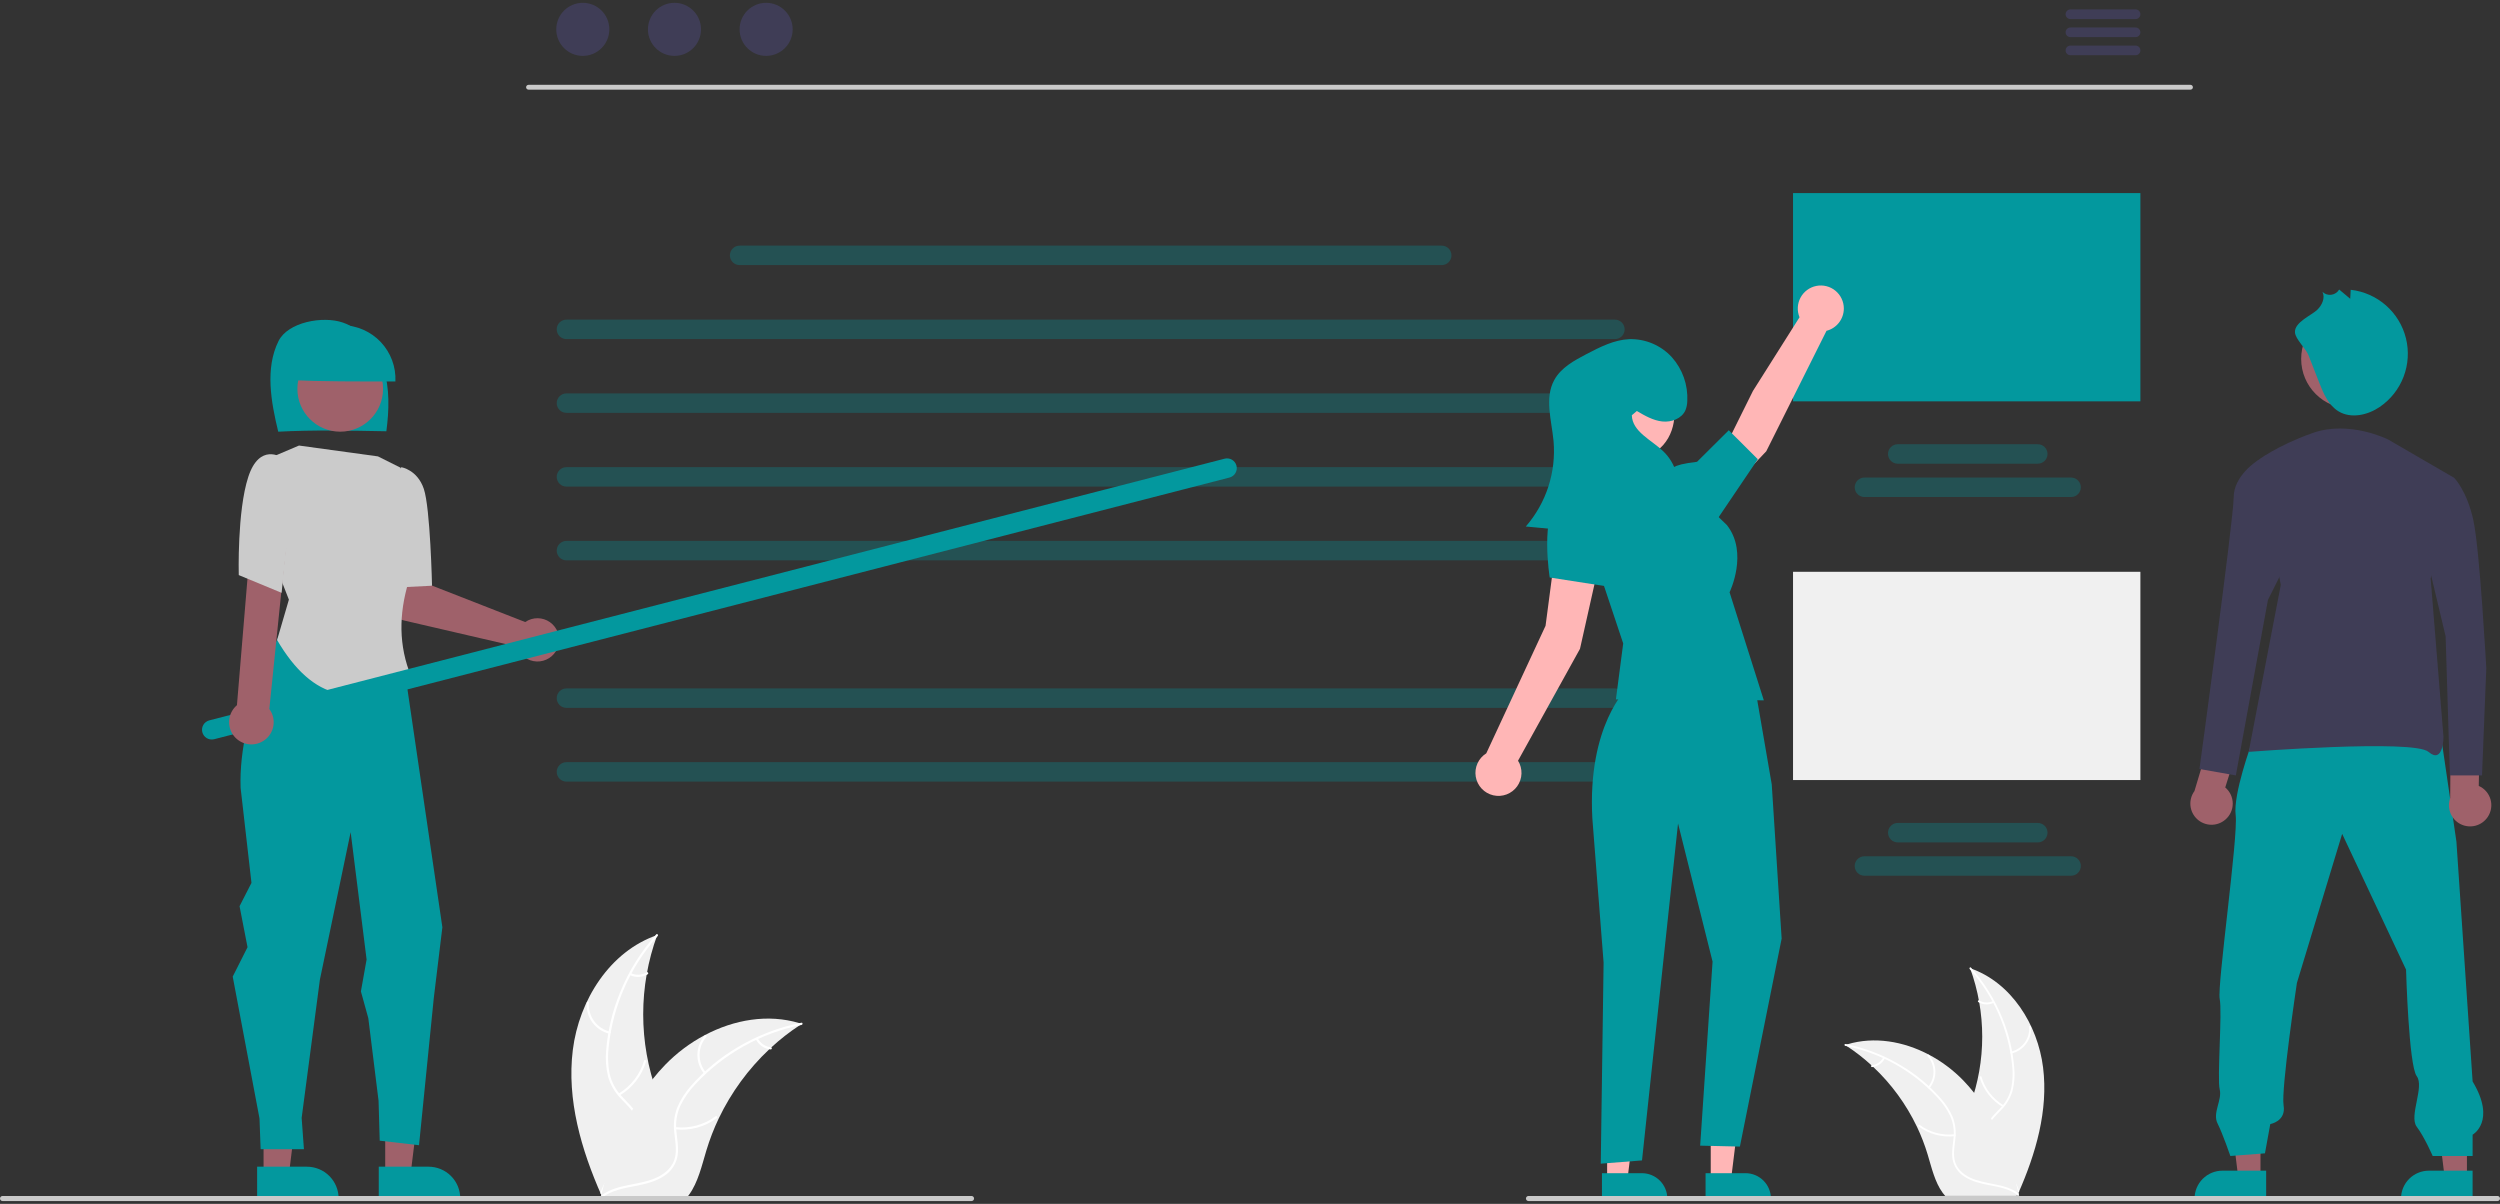 <svg width="569" height="274" viewBox="0 0 569 274" fill="none" xmlns="http://www.w3.org/2000/svg">
<rect x="0" y="0" width="569" height="274" fill="#333333" stroke="none"/>
<g clip-path="url(#clip0_1119_6479)">
<path d="M130.372 238.972C131.78 227.655 138.793 216.505 149.586 212.822C145.329 224.47 145.33 237.248 149.588 248.896C151.247 253.381 153.558 258.198 151.998 262.719C151.028 265.533 148.653 267.685 145.999 269.031C143.345 270.377 140.399 271.018 137.491 271.647L136.918 272.12C132.3 261.693 128.965 250.288 130.372 238.972Z" fill="#F0F0F0"/>
<path d="M149.694 213.036C143.409 220.078 139.503 228.922 138.53 238.311C138.285 240.328 138.359 242.372 138.75 244.366C139.194 246.296 140.146 248.073 141.509 249.511C142.752 250.877 144.182 252.13 145.072 253.775C145.515 254.623 145.773 255.556 145.83 256.512C145.887 257.467 145.742 258.424 145.403 259.319C144.618 261.572 143.07 263.409 141.493 265.152C139.743 267.087 137.895 269.07 137.151 271.636C137.06 271.946 136.583 271.788 136.673 271.478C137.968 267.014 142.301 264.478 144.368 260.457C145.332 258.581 145.737 256.403 144.833 254.422C144.042 252.69 142.569 251.397 141.298 250.024C139.948 248.641 138.958 246.949 138.413 245.094C137.922 243.126 137.769 241.089 137.961 239.07C138.321 234.517 139.395 230.049 141.143 225.829C143.112 221.003 145.891 216.548 149.362 212.659C149.576 212.418 149.908 212.797 149.694 213.036Z" fill="white"/>
<path d="M138.666 235.27C137.113 234.893 135.744 233.976 134.805 232.683C133.865 231.391 133.416 229.806 133.537 228.212C133.563 227.89 134.065 227.914 134.039 228.237C133.924 229.721 134.342 231.197 135.22 232.399C136.097 233.601 137.375 234.45 138.823 234.793C139.138 234.868 138.979 235.345 138.666 235.27Z" fill="white"/>
<path d="M140.787 248.902C143.592 247.227 145.663 244.556 146.586 241.422C146.677 241.112 147.154 241.27 147.063 241.58C146.096 244.839 143.936 247.614 141.013 249.351C140.734 249.516 140.51 249.066 140.787 248.902Z" fill="white"/>
<path d="M143.578 221.481C144.149 221.752 144.777 221.877 145.408 221.845C146.039 221.813 146.652 221.624 147.192 221.297C147.469 221.128 147.693 221.578 147.418 221.746C146.82 222.105 146.143 222.312 145.446 222.349C144.749 222.386 144.053 222.252 143.42 221.958C143.358 221.935 143.307 221.89 143.278 221.831C143.248 221.772 143.242 221.704 143.261 221.64C143.282 221.577 143.327 221.525 143.386 221.495C143.446 221.465 143.515 221.46 143.578 221.481Z" fill="white"/>
<path d="M182.484 233.035C182.315 233.146 182.145 233.256 181.975 233.37C179.702 234.865 177.555 236.542 175.553 238.384C175.396 238.524 175.239 238.669 175.087 238.813C170.312 243.303 166.413 248.641 163.587 254.554C162.464 256.909 161.523 259.345 160.77 261.842C159.731 265.291 158.878 269.113 156.821 271.933C156.61 272.23 156.38 272.514 156.134 272.782H137.541C137.499 272.761 137.457 272.744 137.414 272.722L136.672 272.756C136.702 272.625 136.735 272.489 136.765 272.358C136.782 272.281 136.803 272.205 136.82 272.129C136.833 272.078 136.846 272.027 136.854 271.98C136.858 271.963 136.863 271.946 136.867 271.933C136.875 271.887 136.888 271.844 136.897 271.802C137.083 271.043 137.276 270.283 137.474 269.524C137.474 269.52 137.474 269.52 137.478 269.516C138.931 263.715 141.067 258.108 143.841 252.811C143.926 252.654 144.01 252.493 144.104 252.336C145.388 249.991 146.862 247.755 148.511 245.651C149.418 244.501 150.382 243.398 151.4 242.346C154.036 239.633 157.082 237.351 160.426 235.585C167.095 232.064 174.815 230.715 181.941 232.866C182.124 232.921 182.302 232.976 182.484 233.035Z" fill="#F0F0F0"/>
<path d="M182.442 233.27C173.184 235.109 164.74 239.818 158.311 246.729C156.9 248.192 155.729 249.869 154.841 251.696C154.033 253.505 153.724 255.497 153.946 257.465C154.116 259.304 154.504 261.166 154.224 263.015C154.066 263.959 153.711 264.86 153.182 265.657C152.652 266.454 151.96 267.131 151.151 267.642C149.167 268.968 146.825 269.502 144.517 269.944C141.954 270.436 139.285 270.906 137.146 272.507C136.887 272.701 136.601 272.287 136.86 272.094C140.581 269.308 145.568 269.893 149.639 267.927C151.538 267.009 153.173 265.514 153.643 263.388C154.055 261.529 153.657 259.609 153.469 257.748C153.224 255.831 153.452 253.884 154.133 252.075C154.926 250.208 156.031 248.489 157.4 246.993C160.429 243.574 163.976 240.653 167.912 238.337C172.39 235.668 177.291 233.785 182.404 232.769C182.72 232.706 182.756 233.208 182.442 233.27Z" fill="white"/>
<path d="M160.251 244.383C159.238 243.147 158.697 241.591 158.726 239.993C158.754 238.395 159.349 236.859 160.405 235.66C160.62 235.418 161.006 235.74 160.791 235.982C159.806 237.097 159.251 238.528 159.228 240.016C159.205 241.504 159.714 242.952 160.664 244.097C160.87 244.346 160.456 244.631 160.251 244.383Z" fill="white"/>
<path d="M153.738 256.544C156.986 256.896 160.247 256.01 162.871 254.064C163.131 253.871 163.417 254.284 163.157 254.477C160.423 256.497 157.027 257.412 153.648 257.039C153.326 257.003 153.417 256.508 153.738 256.544Z" fill="white"/>
<path d="M172.476 236.33C172.769 236.89 173.195 237.369 173.718 237.723C174.241 238.077 174.844 238.296 175.473 238.36C175.795 238.392 175.703 238.886 175.383 238.854C174.689 238.781 174.023 238.538 173.445 238.148C172.866 237.758 172.392 237.232 172.063 236.617C172.027 236.561 172.014 236.494 172.026 236.429C172.037 236.364 172.074 236.306 172.127 236.267C172.181 236.229 172.249 236.215 172.314 236.227C172.38 236.239 172.438 236.276 172.476 236.33Z" fill="white"/>
<path d="M465.006 242.974C463.79 233.19 457.726 223.551 448.396 220.367C452.076 230.437 452.075 241.484 448.394 251.553C446.96 255.431 444.962 259.595 446.31 263.504C447.149 265.936 449.202 267.797 451.497 268.96C453.791 270.124 456.338 270.678 458.852 271.221L459.347 271.631C463.339 262.617 466.223 252.757 465.006 242.974Z" fill="#F0F0F0"/>
<path d="M448.304 220.553C453.737 226.641 457.114 234.286 457.955 242.403C458.167 244.147 458.103 245.914 457.765 247.638C457.382 249.307 456.558 250.842 455.38 252.085C454.305 253.267 453.069 254.35 452.3 255.772C451.917 256.506 451.694 257.312 451.644 258.138C451.595 258.964 451.72 259.791 452.013 260.565C452.692 262.513 454.031 264.1 455.393 265.607C456.906 267.281 458.505 268.994 459.148 271.213C459.226 271.481 459.638 271.345 459.56 271.076C458.441 267.217 454.695 265.025 452.908 261.549C452.075 259.927 451.725 258.044 452.506 256.332C453.19 254.834 454.464 253.716 455.562 252.53C456.729 251.334 457.585 249.871 458.056 248.268C458.481 246.566 458.613 244.805 458.447 243.059C458.136 239.123 457.207 235.26 455.696 231.613C453.994 227.44 451.591 223.589 448.591 220.227C448.405 220.019 448.119 220.346 448.304 220.553Z" fill="white"/>
<path d="M457.837 239.773C459.179 239.447 460.362 238.654 461.175 237.537C461.987 236.419 462.375 235.049 462.271 233.671C462.248 233.393 461.814 233.414 461.837 233.693C461.936 234.976 461.574 236.252 460.816 237.291C460.058 238.33 458.953 239.064 457.701 239.36C457.429 239.425 457.566 239.837 457.837 239.773Z" fill="white"/>
<path d="M456.002 251.559C453.577 250.111 451.787 247.802 450.989 245.093C450.91 244.824 450.498 244.961 450.576 245.229C451.412 248.047 453.28 250.446 455.807 251.947C456.048 252.09 456.242 251.701 456.002 251.559Z" fill="white"/>
<path d="M453.59 227.851C453.097 228.085 452.553 228.194 452.008 228.166C451.463 228.138 450.933 227.975 450.466 227.692C450.227 227.546 450.033 227.935 450.27 228.08C450.788 228.391 451.373 228.57 451.976 228.602C452.578 228.634 453.179 228.518 453.726 228.264C453.78 228.244 453.824 228.205 453.85 228.154C453.876 228.103 453.881 228.044 453.865 227.989C453.846 227.935 453.807 227.89 453.756 227.864C453.704 227.838 453.645 227.833 453.59 227.851Z" fill="white"/>
<path d="M419.955 237.841C420.102 237.936 420.248 238.032 420.395 238.131C422.36 239.423 424.217 240.872 425.947 242.465C426.083 242.586 426.219 242.711 426.351 242.836C430.478 246.718 433.849 251.332 436.292 256.445C437.263 258.48 438.077 260.586 438.727 262.745C439.626 265.726 440.363 269.03 442.141 271.469C442.324 271.725 442.523 271.97 442.736 272.202H458.809C458.845 272.184 458.882 272.169 458.919 272.151L459.561 272.18C459.535 272.067 459.506 271.949 459.48 271.836C459.465 271.77 459.447 271.704 459.432 271.638C459.421 271.594 459.41 271.55 459.403 271.509C459.399 271.495 459.395 271.48 459.392 271.469C459.385 271.429 459.373 271.392 459.366 271.355C459.205 270.699 459.039 270.042 458.867 269.386C458.867 269.382 458.867 269.382 458.864 269.379C457.608 264.364 455.761 259.517 453.363 254.937C453.29 254.802 453.216 254.662 453.136 254.527C452.025 252.5 450.751 250.567 449.325 248.747C448.542 247.753 447.708 246.8 446.828 245.89C444.549 243.545 441.916 241.572 439.024 240.045C433.26 237.001 426.585 235.835 420.424 237.694C420.267 237.742 420.113 237.79 419.955 237.841Z" fill="#F0F0F0"/>
<path d="M419.993 238.045C427.997 239.635 435.297 243.706 440.855 249.681C442.074 250.946 443.087 252.395 443.855 253.975C444.553 255.538 444.82 257.26 444.628 258.962C444.481 260.552 444.146 262.162 444.388 263.76C444.524 264.576 444.831 265.355 445.289 266.044C445.747 266.733 446.345 267.318 447.045 267.76C448.76 268.906 450.784 269.368 452.78 269.751C454.995 270.176 457.303 270.582 459.152 271.966C459.376 272.133 459.624 271.776 459.4 271.609C456.183 269.201 451.872 269.706 448.352 268.006C446.71 267.213 445.297 265.92 444.89 264.083C444.534 262.476 444.878 260.816 445.041 259.207C445.253 257.55 445.056 255.866 444.466 254.302C443.781 252.688 442.826 251.203 441.643 249.909C439.024 246.953 435.957 244.428 432.555 242.426C428.684 240.118 424.447 238.49 420.027 237.612C419.753 237.558 419.721 237.992 419.993 238.045Z" fill="white"/>
<path d="M439.176 247.651C440.052 246.582 440.519 245.237 440.495 243.856C440.47 242.474 439.955 241.146 439.042 240.109C438.857 239.9 438.523 240.179 438.709 240.388C439.561 241.352 440.04 242.589 440.06 243.875C440.08 245.162 439.64 246.413 438.819 247.403C438.64 247.619 438.999 247.865 439.176 247.651Z" fill="white"/>
<path d="M444.808 258.166C442 258.47 439.181 257.704 436.912 256.022C436.687 255.855 436.44 256.212 436.665 256.379C439.029 258.125 441.964 258.916 444.886 258.594C445.164 258.563 445.085 258.135 444.808 258.166Z" fill="white"/>
<path d="M428.608 240.691C428.355 241.175 427.986 241.589 427.534 241.895C427.082 242.201 426.561 242.39 426.017 242.445C425.739 242.473 425.818 242.9 426.095 242.873C426.695 242.809 427.27 242.6 427.771 242.262C428.271 241.925 428.681 241.47 428.965 240.938C428.996 240.89 429.007 240.832 428.997 240.776C428.987 240.72 428.956 240.67 428.91 240.636C428.863 240.603 428.804 240.591 428.748 240.601C428.691 240.611 428.641 240.644 428.608 240.691Z" fill="white"/>
<path d="M498.554 20.405H120.289C120.144 20.405 120.004 20.347 119.901 20.244C119.798 20.141 119.74 20.001 119.74 19.856C119.74 19.71 119.798 19.57 119.901 19.467C120.004 19.364 120.144 19.307 120.289 19.307H498.554C498.7 19.307 498.84 19.364 498.942 19.467C499.045 19.57 499.103 19.71 499.103 19.856C499.103 20.001 499.045 20.141 498.942 20.244C498.84 20.347 498.7 20.405 498.554 20.405Z" fill="#CACACA"/>
<path d="M132.646 12.719C135.982 12.719 138.686 10.015 138.686 6.68C138.686 3.344 135.982 0.641 132.646 0.641C129.311 0.641 126.607 3.344 126.607 6.68C126.607 10.015 129.311 12.719 132.646 12.719Z" fill="#3F3D56"/>
<path d="M153.51 12.719C156.845 12.719 159.549 10.015 159.549 6.68C159.549 3.344 156.845 0.641 153.51 0.641C150.174 0.641 147.471 3.344 147.471 6.68C147.471 10.015 150.174 12.719 153.51 12.719Z" fill="#3F3D56"/>
<path d="M174.371 12.719C177.706 12.719 180.41 10.015 180.41 6.68C180.41 3.344 177.706 0.641 174.371 0.641C171.036 0.641 168.332 3.344 168.332 6.68C168.332 10.015 171.036 12.719 174.371 12.719Z" fill="#3F3D56"/>
<path d="M486.054 4.335H471.231C470.94 4.335 470.66 4.219 470.454 4.013C470.249 3.807 470.133 3.528 470.133 3.237C470.133 2.945 470.249 2.666 470.454 2.46C470.66 2.254 470.94 2.139 471.231 2.139H486.054C486.198 2.138 486.341 2.167 486.475 2.222C486.608 2.277 486.73 2.357 486.832 2.459C486.934 2.561 487.015 2.683 487.071 2.816C487.126 2.949 487.155 3.092 487.155 3.237C487.155 3.381 487.126 3.524 487.071 3.657C487.015 3.791 486.934 3.912 486.832 4.014C486.73 4.116 486.608 4.197 486.475 4.252C486.341 4.307 486.198 4.335 486.054 4.335Z" fill="#3F3D56"/>
<path d="M486.054 8.452H471.231C470.94 8.452 470.66 8.336 470.454 8.13C470.249 7.924 470.133 7.645 470.133 7.354C470.133 7.063 470.249 6.783 470.454 6.577C470.66 6.372 470.94 6.256 471.231 6.256H486.054C486.345 6.256 486.624 6.372 486.83 6.577C487.036 6.783 487.152 7.063 487.152 7.354C487.152 7.645 487.036 7.924 486.83 8.13C486.624 8.336 486.345 8.452 486.054 8.452Z" fill="#3F3D56"/>
<path d="M486.054 12.569H471.231C470.94 12.569 470.66 12.453 470.454 12.248C470.249 12.042 470.133 11.762 470.133 11.471C470.133 11.18 470.249 10.901 470.454 10.695C470.66 10.489 470.94 10.373 471.231 10.373H486.054C486.198 10.373 486.341 10.401 486.475 10.456C486.608 10.511 486.73 10.592 486.832 10.694C486.934 10.796 487.015 10.917 487.071 11.05C487.126 11.184 487.155 11.327 487.155 11.471C487.155 11.616 487.126 11.758 487.071 11.892C487.015 12.025 486.934 12.146 486.832 12.248C486.73 12.35 486.608 12.431 486.475 12.486C486.341 12.541 486.198 12.569 486.054 12.569Z" fill="#3F3D56"/>
<path d="M487.153 43.947H408.096V91.347H487.153V43.947Z" fill="#03989E"/>
<path d="M471.382 113.123H424.343C423.756 113.122 423.193 112.888 422.779 112.472C422.364 112.057 422.131 111.494 422.131 110.907C422.131 110.32 422.364 109.757 422.779 109.342C423.193 108.926 423.756 108.692 424.343 108.691H471.382C471.969 108.691 472.533 108.925 472.948 109.34C473.364 109.756 473.597 110.319 473.597 110.907C473.597 111.495 473.364 112.058 472.948 112.474C472.533 112.889 471.969 113.123 471.382 113.123Z" fill="#03989E" fill-opacity="0.3"/>
<path d="M463.797 105.539H431.926C431.635 105.539 431.346 105.482 431.077 105.371C430.808 105.26 430.563 105.097 430.357 104.891C430.151 104.685 429.988 104.441 429.876 104.172C429.764 103.903 429.707 103.614 429.707 103.323C429.707 103.032 429.764 102.743 429.876 102.474C429.988 102.205 430.151 101.961 430.357 101.755C430.563 101.549 430.808 101.386 431.077 101.275C431.346 101.164 431.635 101.107 431.926 101.107H463.797C464.088 101.107 464.376 101.164 464.646 101.275C464.915 101.386 465.159 101.549 465.366 101.755C465.572 101.961 465.735 102.205 465.847 102.474C465.958 102.743 466.016 103.032 466.016 103.323C466.016 103.614 465.958 103.903 465.847 104.172C465.735 104.441 465.572 104.685 465.366 104.891C465.159 105.097 464.915 105.26 464.646 105.371C464.376 105.482 464.088 105.539 463.797 105.539Z" fill="#03989E" fill-opacity="0.3"/>
<path d="M487.153 130.141H408.096V177.54H487.153V130.141Z" fill="#F0F0F0"/>
<path d="M471.381 199.316H424.343C423.755 199.316 423.191 199.083 422.776 198.667C422.36 198.252 422.127 197.688 422.127 197.1C422.127 196.513 422.36 195.949 422.776 195.534C423.191 195.118 423.755 194.885 424.343 194.885H471.381C471.969 194.885 472.532 195.118 472.948 195.534C473.363 195.949 473.597 196.513 473.597 197.1C473.597 197.688 473.363 198.252 472.948 198.667C472.532 199.083 471.969 199.316 471.381 199.316Z" fill="#03989E" fill-opacity="0.3"/>
<path d="M463.799 191.732H431.928C431.341 191.732 430.777 191.499 430.362 191.083C429.946 190.668 429.713 190.104 429.713 189.516C429.713 188.929 429.946 188.365 430.362 187.95C430.777 187.534 431.341 187.301 431.928 187.301H463.799C464.386 187.301 464.95 187.534 465.366 187.95C465.781 188.365 466.014 188.929 466.014 189.516C466.014 190.104 465.781 190.668 465.366 191.083C464.95 191.499 464.386 191.732 463.799 191.732Z" fill="#03989E" fill-opacity="0.3"/>
<path d="M367.557 77.179H128.923C128.335 77.179 127.771 76.946 127.356 76.53C126.94 76.115 126.707 75.551 126.707 74.964C126.707 74.376 126.94 73.812 127.356 73.397C127.771 72.981 128.335 72.748 128.923 72.748H367.557C368.145 72.748 368.709 72.981 369.124 73.397C369.54 73.812 369.773 74.376 369.773 74.964C369.773 75.551 369.54 76.115 369.124 76.53C368.709 76.946 368.145 77.179 367.557 77.179Z" fill="#03989E" fill-opacity="0.3"/>
<path d="M367.557 93.966H128.923C128.335 93.966 127.771 93.733 127.356 93.317C126.94 92.902 126.707 92.338 126.707 91.751C126.707 91.163 126.94 90.6 127.356 90.184C127.771 89.769 128.335 89.535 128.923 89.535H367.557C368.145 89.535 368.709 89.769 369.124 90.184C369.54 90.6 369.773 91.163 369.773 91.751C369.773 92.338 369.54 92.902 369.124 93.317C368.709 93.733 368.145 93.966 367.557 93.966Z" fill="#03989E" fill-opacity="0.3"/>
<path d="M367.557 110.753H128.923C128.335 110.753 127.771 110.52 127.356 110.105C126.94 109.689 126.707 109.125 126.707 108.538C126.707 107.95 126.94 107.387 127.356 106.971C127.771 106.556 128.335 106.322 128.923 106.322H367.557C368.145 106.322 368.709 106.556 369.124 106.971C369.54 107.387 369.773 107.95 369.773 108.538C369.773 109.125 369.54 109.689 369.124 110.105C368.709 110.52 368.145 110.753 367.557 110.753Z" fill="#03989E" fill-opacity="0.3"/>
<path d="M367.557 127.539H128.923C128.335 127.539 127.771 127.305 127.356 126.89C126.94 126.474 126.707 125.911 126.707 125.323C126.707 124.735 126.94 124.172 127.356 123.756C127.771 123.341 128.335 123.107 128.923 123.107H367.557C368.145 123.107 368.709 123.341 369.124 123.756C369.54 124.172 369.773 124.735 369.773 125.323C369.773 125.911 369.54 126.474 369.124 126.89C368.709 127.305 368.145 127.539 367.557 127.539Z" fill="#03989E" fill-opacity="0.3"/>
<path d="M367.557 161.113H128.923C128.335 161.113 127.771 160.879 127.356 160.464C126.94 160.048 126.707 159.485 126.707 158.897C126.707 158.31 126.94 157.746 127.356 157.331C127.771 156.915 128.335 156.682 128.923 156.682H367.557C368.145 156.682 368.709 156.915 369.124 157.331C369.54 157.746 369.773 158.31 369.773 158.897C369.773 159.485 369.54 160.048 369.124 160.464C368.709 160.879 368.145 161.113 367.557 161.113Z" fill="#03989E" fill-opacity="0.3"/>
<path d="M367.557 177.898H128.923C128.335 177.898 127.771 177.665 127.356 177.249C126.94 176.834 126.707 176.27 126.707 175.682C126.707 175.095 126.94 174.531 127.356 174.116C127.771 173.7 128.335 173.467 128.923 173.467H367.557C368.145 173.467 368.709 173.7 369.124 174.116C369.54 174.531 369.773 175.095 369.773 175.682C369.773 176.27 369.54 176.834 369.124 177.249C368.709 177.665 368.145 177.898 367.557 177.898Z" fill="#03989E" fill-opacity="0.3"/>
<path d="M328.136 60.336H168.342C168.051 60.336 167.762 60.279 167.493 60.168C167.224 60.057 166.979 59.894 166.773 59.688C166.567 59.482 166.404 59.238 166.292 58.969C166.18 58.7 166.123 58.411 166.123 58.12C166.123 57.829 166.18 57.54 166.292 57.271C166.404 57.002 166.567 56.758 166.773 56.552C166.979 56.346 167.224 56.183 167.493 56.072C167.762 55.961 168.051 55.904 168.342 55.904H328.136C328.428 55.904 328.716 55.961 328.985 56.072C329.254 56.183 329.499 56.346 329.705 56.552C329.911 56.758 330.075 57.002 330.186 57.271C330.298 57.54 330.355 57.829 330.355 58.12C330.355 58.411 330.298 58.7 330.186 58.969C330.075 59.238 329.911 59.482 329.705 59.688C329.499 59.894 329.254 60.057 328.985 60.168C328.716 60.279 328.428 60.336 328.136 60.336Z" fill="#03989E" fill-opacity="0.3"/>
<path d="M389.364 268.522H393.977L396.172 250.727L389.363 250.727L389.364 268.522Z" fill="#FFB6B6"/>
<path d="M388.188 267.016L397.273 267.016C398.809 267.016 400.282 267.626 401.368 268.712C402.454 269.797 403.064 271.27 403.064 272.806V272.994L388.188 272.994L388.188 267.016Z" fill="#03989E"/>
<path d="M365.782 268.522H370.396L372.591 250.727L365.781 250.727L365.782 268.522Z" fill="#FFB6B6"/>
<path d="M364.605 267.016L373.691 267.016C375.227 267.016 376.7 267.626 377.786 268.712C378.872 269.797 379.482 271.27 379.482 272.806V272.994L364.606 272.994L364.605 267.016Z" fill="#03989E"/>
<path d="M419.657 70.219C419.657 69.445 419.486 68.68 419.155 67.98C418.824 67.279 418.343 66.661 417.745 66.169C417.147 65.677 416.447 65.324 415.696 65.135C414.945 64.946 414.162 64.926 413.402 65.076C412.642 65.226 411.925 65.542 411.302 66.002C410.68 66.462 410.166 67.055 409.8 67.737C409.434 68.419 409.223 69.174 409.183 69.947C409.143 70.721 409.275 71.493 409.57 72.21L398.967 88.984L392.367 102.286L397.814 107.12L402.005 102.708L415.714 75.291C416.841 75.003 417.84 74.349 418.554 73.43C419.268 72.512 419.656 71.382 419.657 70.219Z" fill="#FFB6B6"/>
<path d="M364.635 125.24L354.242 123.629L351.767 142.43L338.278 171.456C337.398 172.005 336.701 172.801 336.274 173.746C335.847 174.691 335.71 175.741 335.879 176.763C336.049 177.786 336.518 178.736 337.227 179.492C337.936 180.248 338.854 180.777 339.863 181.012C340.873 181.247 341.93 181.177 342.9 180.812C343.87 180.446 344.71 179.801 345.314 178.958C345.917 178.116 346.258 177.113 346.291 176.077C346.325 175.041 346.051 174.018 345.504 173.137L359.607 147.671L364.635 125.24Z" fill="#FFB6B6"/>
<path d="M370.396 156.562C370.396 156.562 361.257 165.013 362.418 186.263L364.979 219.09L364.333 264.85L373.72 264.112L381.921 187.425L389.781 218.866L386.959 260.75L396.001 260.959L405.502 213.626L403.25 178.539L399.467 156.562H370.396Z" fill="#03989E"/>
<path d="M380.172 107.074L358.338 113.188L369.44 146.451L367.78 159.176L401.446 159.394L393.649 134.799C393.649 134.799 398.025 125.801 393.029 119.494L380.172 107.074Z" fill="#03989E"/>
<path d="M377.553 112.315L380.173 107.075C380.173 107.075 380.088 105.758 386.244 105.107L393.467 97.928L400.078 104.517L388.907 121.049L377.553 112.315Z" fill="#03989E"/>
<path d="M367.072 117.554C367.072 117.554 359.211 108.821 354.844 113.188C350.477 117.554 352.716 131.44 352.716 131.44L366.318 133.551L367.072 117.554Z" fill="#03989E"/>
<path d="M371.059 83.982C384.445 84.043 384.444 104.396 371.058 104.454C357.673 104.394 357.674 84.041 371.059 83.982Z" fill="#FFB6B6"/>
<path d="M372.549 93.543C374.359 94.609 376.239 95.699 378.326 95.927C380.414 96.156 382.777 95.277 383.615 93.352C383.876 92.684 384.015 91.975 384.025 91.258C384.208 87.601 382.943 84.019 380.503 81.289C379.278 79.95 377.779 78.892 376.108 78.186C374.437 77.479 372.634 77.141 370.821 77.195C367.362 77.345 364.166 78.983 361.096 80.584C358.274 82.058 355.294 83.68 353.76 86.471C351.487 90.605 353.144 95.667 353.585 100.364C353.895 103.866 353.496 107.395 352.412 110.74C351.328 114.084 349.581 117.176 347.275 119.831L366.321 121.636C368.639 121.855 371.003 122.073 373.275 121.565C375.235 121.127 377.04 120.166 378.498 118.785C379.956 117.403 381.012 115.652 381.554 113.718C382.096 111.784 382.104 109.739 381.577 107.801C381.05 105.863 380.008 104.104 378.561 102.711C375.857 100.108 371.51 98.266 371.403 94.514" fill="#03989E"/>
<path d="M514.49 268.096H509.437L507.033 248.605H514.491L514.49 268.096Z" fill="#9F616A"/>
<path d="M515.778 272.994L499.484 272.993V272.787C499.484 271.105 500.153 269.492 501.342 268.303C502.531 267.114 504.144 266.445 505.826 266.445L515.778 266.446L515.778 272.994Z" fill="#03989E"/>
<path d="M561.475 268.096H556.421L554.018 248.605H561.475L561.475 268.096Z" fill="#9F616A"/>
<path d="M562.764 272.994L546.471 272.993V272.787C546.471 271.105 547.139 269.492 548.328 268.303C549.518 267.114 551.131 266.445 552.813 266.445L562.764 266.446L562.764 272.994Z" fill="#03989E"/>
<path d="M512.475 169.186C512.475 169.186 508.233 180.698 508.839 185.546C509.445 190.393 504.598 224.325 505.204 227.354C505.81 230.384 504.598 245.532 505.204 247.956C505.81 250.379 503.503 253.274 504.715 255.698C505.927 258.122 507.628 263.104 507.628 263.104L515.504 262.498L516.716 255.833C516.716 255.833 520.352 255.227 519.746 251.591C519.14 247.956 522.776 223.719 522.776 223.719L533.076 189.787L547.618 220.689C547.618 220.689 548.224 242.502 550.042 244.926C551.86 247.35 548.224 254.015 550.042 256.438C551.86 258.862 553.677 263.104 553.677 263.104H562.766V258.256C562.766 258.256 568.22 255.227 562.766 246.138L559.081 191.556L555.446 166.713L512.475 169.186Z" fill="#03989E"/>
<path d="M535.063 92.998C541.313 92.998 546.38 87.931 546.38 81.68C546.38 75.43 541.313 70.363 535.063 70.363C528.813 70.363 523.746 75.43 523.746 81.68C523.746 87.931 528.813 92.998 535.063 92.998Z" fill="#A0616A"/>
<path d="M525.432 80.9C526.231 82.941 527.029 84.981 527.828 87.021C528.809 89.529 529.934 92.213 532.235 93.613C535.076 95.341 538.87 94.498 541.619 92.626C544.091 90.942 545.989 88.542 547.057 85.748C548.125 82.955 548.313 79.901 547.595 76.997C546.877 74.094 545.287 71.479 543.04 69.505C540.793 67.531 537.995 66.293 535.023 65.955L534.91 68.004L532.396 65.897C532.21 66.216 531.954 66.488 531.647 66.694C531.341 66.9 530.992 67.034 530.626 67.086C530.261 67.138 529.888 67.106 529.537 66.993C529.185 66.88 528.864 66.689 528.596 66.434C529.257 67.803 528.495 69.472 527.394 70.521C526.042 71.809 522.174 73.357 522.335 75.66C522.442 77.197 524.809 79.308 525.432 80.9Z" fill="#03989E"/>
<path d="M566.216 185.927C566.606 185.345 566.864 184.685 566.971 183.993C567.078 183.3 567.032 182.593 566.837 181.92C566.641 181.248 566.3 180.626 565.838 180.1C565.376 179.573 564.804 179.154 564.163 178.872L564.389 167.924L557.769 166.164L557.667 181.629C557.265 182.738 557.284 183.956 557.72 185.052C558.156 186.148 558.979 187.046 560.033 187.576C561.087 188.105 562.298 188.23 563.438 187.926C564.577 187.623 565.566 186.911 566.216 185.927Z" fill="#9F616A"/>
<path d="M543.47 99.992C543.47 99.992 534.7 95.607 526.417 98.53C518.135 101.454 513.75 104.864 513.75 104.864L519.109 133.123L511.801 171.125C511.801 171.125 549.316 168.202 552.727 171.125C556.137 174.049 556.137 167.715 556.137 167.715L553.214 131.661L558.573 108.762L543.47 99.992Z" fill="#3F3D56"/>
<path d="M506.453 186.576C506.991 186.127 507.424 185.566 507.721 184.931C508.018 184.297 508.173 183.605 508.174 182.905C508.175 182.204 508.022 181.512 507.727 180.877C507.431 180.241 507 179.679 506.463 179.228L509.754 168.784L503.895 165.236L499.455 180.051C498.758 181.002 498.434 182.176 498.545 183.351C498.655 184.525 499.193 185.618 500.056 186.422C500.918 187.226 502.046 187.686 503.225 187.715C504.404 187.743 505.553 187.338 506.453 186.576Z" fill="#9F616A"/>
<path d="M517.161 104.865H513.75C513.75 104.865 508.391 108.276 508.391 113.148C508.391 118.02 500.596 175.024 500.596 175.024L508.878 176.486L516.187 136.534L521.546 125.815L517.161 104.865Z" fill="#3F3D56"/>
<path d="M549.314 108.762H558.572C558.572 108.762 561.495 111.685 562.956 118.506C564.418 125.327 565.88 152.124 565.88 152.124L564.905 176.485H557.597L556.623 144.816L551.751 124.353L549.314 108.762Z" fill="#3F3D56"/>
<path d="M120.213 141.186C119.979 141.299 119.755 141.43 119.542 141.579L97.869 133.107L97.01 127.52L88.408 127.714L88.968 137.753C89.013 138.564 89.32 139.339 89.843 139.96C90.366 140.582 91.076 141.017 91.867 141.201L117.656 147.183C117.971 148.133 118.568 148.964 119.366 149.566C120.165 150.168 121.128 150.512 122.128 150.553C123.127 150.595 124.115 150.331 124.961 149.797C125.806 149.263 126.469 148.484 126.862 147.564C127.254 146.644 127.357 145.626 127.156 144.646C126.956 143.666 126.462 142.77 125.74 142.078C125.019 141.385 124.103 140.929 123.116 140.77C122.128 140.61 121.116 140.755 120.213 141.186Z" fill="#9F616A"/>
<path d="M87.675 267.419L93.427 267.418L96.164 245.23H87.674L87.675 267.419Z" fill="#9F616A"/>
<path d="M86.207 265.54L97.536 265.539C99.45 265.539 101.287 266.3 102.641 267.654C103.995 269.008 104.755 270.844 104.756 272.758V272.993L86.207 272.994L86.207 265.54Z" fill="#03989E"/>
<path d="M59.989 267.419L65.741 267.418L68.478 245.23H59.988L59.989 267.419Z" fill="#9F616A"/>
<path d="M58.523 265.541L69.852 265.541C71.767 265.541 73.603 266.302 74.957 267.656C76.311 269.01 77.072 270.846 77.072 272.76V272.995L58.524 272.996L58.523 265.541Z" fill="#03989E"/>
<path d="M63.325 98.252C61.687 91.487 60.299 83.858 63.389 77.628C65.533 73.305 73.463 71.85 78.009 73.407C82.555 74.964 85.842 79.189 87.288 83.796C88.733 88.403 88.565 93.367 87.935 98.156C79.574 97.995 71.213 97.834 63.325 98.252Z" fill="#03989E"/>
<path d="M77.435 98.251C82.82 98.251 87.185 93.886 87.185 88.502C87.185 83.117 82.82 78.752 77.435 78.752C72.051 78.752 67.686 83.117 67.686 88.502C67.686 93.886 72.051 98.251 77.435 98.251Z" fill="#9F616A"/>
<path d="M65.518 86.493C65.487 84.852 65.786 83.222 66.397 81.698C67.009 80.175 67.921 78.791 69.078 77.627C70.235 76.463 71.614 75.544 73.134 74.924C74.653 74.303 76.282 73.995 77.923 74.017C79.564 74.038 81.184 74.39 82.687 75.05C84.189 75.71 85.544 76.665 86.67 77.859C87.796 79.053 88.671 80.461 89.242 82C89.813 83.538 90.069 85.176 89.995 86.816C81.65 86.833 73.305 86.851 65.518 86.493Z" fill="#03989E"/>
<path d="M69.344 134.221L65.266 141.017C65.266 141.017 54.099 161.96 54.764 179.32L57.235 200.943L54.523 206.249L56.338 215.585L52.967 222.273L59.061 254.56L59.32 261.562H69.175L68.656 254.43L72.806 222.976L79.808 189.393L83.438 218.383L82.142 225.644L83.827 231.739L86.161 250.54L86.421 259.617L95.368 260.654L98.739 227.071L100.684 211.047L90.26 140L69.344 134.221Z" fill="#03989E"/>
<path d="M68.052 101.406L61.982 103.984L58.572 118.095L65.751 136.479L63.067 145.664C71.191 159.56 81.245 161.579 93.077 152.668C90.573 145.637 90.935 138.408 93.43 131.031C93.43 131.031 99.654 125.235 95.306 117.7L91.159 106.442L86.024 103.875L68.052 101.406Z" fill="#CBCBCB"/>
<path d="M89.963 108.897L91.341 106.338C91.341 106.338 94.975 106.885 96.46 111.26C97.944 115.635 98.33 133.309 98.33 133.309L90.553 133.702L89.963 108.897Z" fill="#CBCBCB"/>
<path d="M279.823 108.691L48.739 168.246C48.171 168.39 47.569 168.303 47.064 168.004C46.56 167.705 46.195 167.218 46.049 166.651C45.902 166.083 45.987 165.481 46.284 164.975C46.581 164.47 47.066 164.103 47.633 163.955L278.717 104.4C278.999 104.326 279.293 104.309 279.582 104.349C279.87 104.389 280.148 104.486 280.4 104.634C280.651 104.782 280.871 104.978 281.046 105.21C281.221 105.443 281.349 105.708 281.422 105.991C281.495 106.273 281.511 106.567 281.47 106.856C281.429 107.144 281.331 107.422 281.183 107.673C281.034 107.924 280.838 108.143 280.604 108.317C280.371 108.492 280.105 108.619 279.823 108.691Z" fill="#03989E"/>
<path d="M59.498 168.883C60.157 168.555 60.737 168.086 61.196 167.51C61.655 166.933 61.982 166.263 62.154 165.546C62.325 164.83 62.338 164.084 62.191 163.362C62.043 162.64 61.739 161.959 61.3 161.367L65.069 124.516H56.924L53.928 160.5C52.983 161.303 52.365 162.425 52.192 163.654C52.019 164.882 52.303 166.132 52.989 167.165C53.676 168.199 54.717 168.944 55.917 169.261C57.117 169.578 58.391 169.443 59.498 168.883Z" fill="#9F616A"/>
<path d="M66.942 108.152L64.087 104.117C64.087 104.117 59.067 100.713 56.508 108.546C53.948 116.379 54.342 130.89 54.342 130.89L64.087 134.926L66.942 108.152Z" fill="#CBCBCB"/>
<path d="M221.117 273.361H0.579C0.425 273.361 0.278 273.3 0.17 273.191C0.061 273.083 0 272.935 0 272.782C0 272.628 0.061 272.481 0.17 272.373C0.278 272.264 0.425 272.203 0.579 272.203H221.117C221.271 272.203 221.418 272.264 221.526 272.373C221.635 272.481 221.696 272.628 221.696 272.782C221.696 272.935 221.635 273.083 221.526 273.191C221.418 273.3 221.271 273.361 221.117 273.361Z" fill="#CACACA"/>
<path d="M568.422 273.361H347.884C347.73 273.361 347.583 273.3 347.474 273.191C347.366 273.083 347.305 272.935 347.305 272.782C347.305 272.628 347.366 272.481 347.474 272.373C347.583 272.264 347.73 272.203 347.884 272.203H568.422C568.575 272.203 568.722 272.264 568.831 272.373C568.94 272.481 569.001 272.628 569.001 272.782C569.001 272.935 568.94 273.083 568.831 273.191C568.722 273.3 568.575 273.361 568.422 273.361Z" fill="#CACACA"/>
</g>
<defs>
<clipPath id="clip0_1119_6479">
<rect width="569" height="272.72" fill="white" transform="translate(0 0.641)"/>
</clipPath>
</defs>
</svg>
